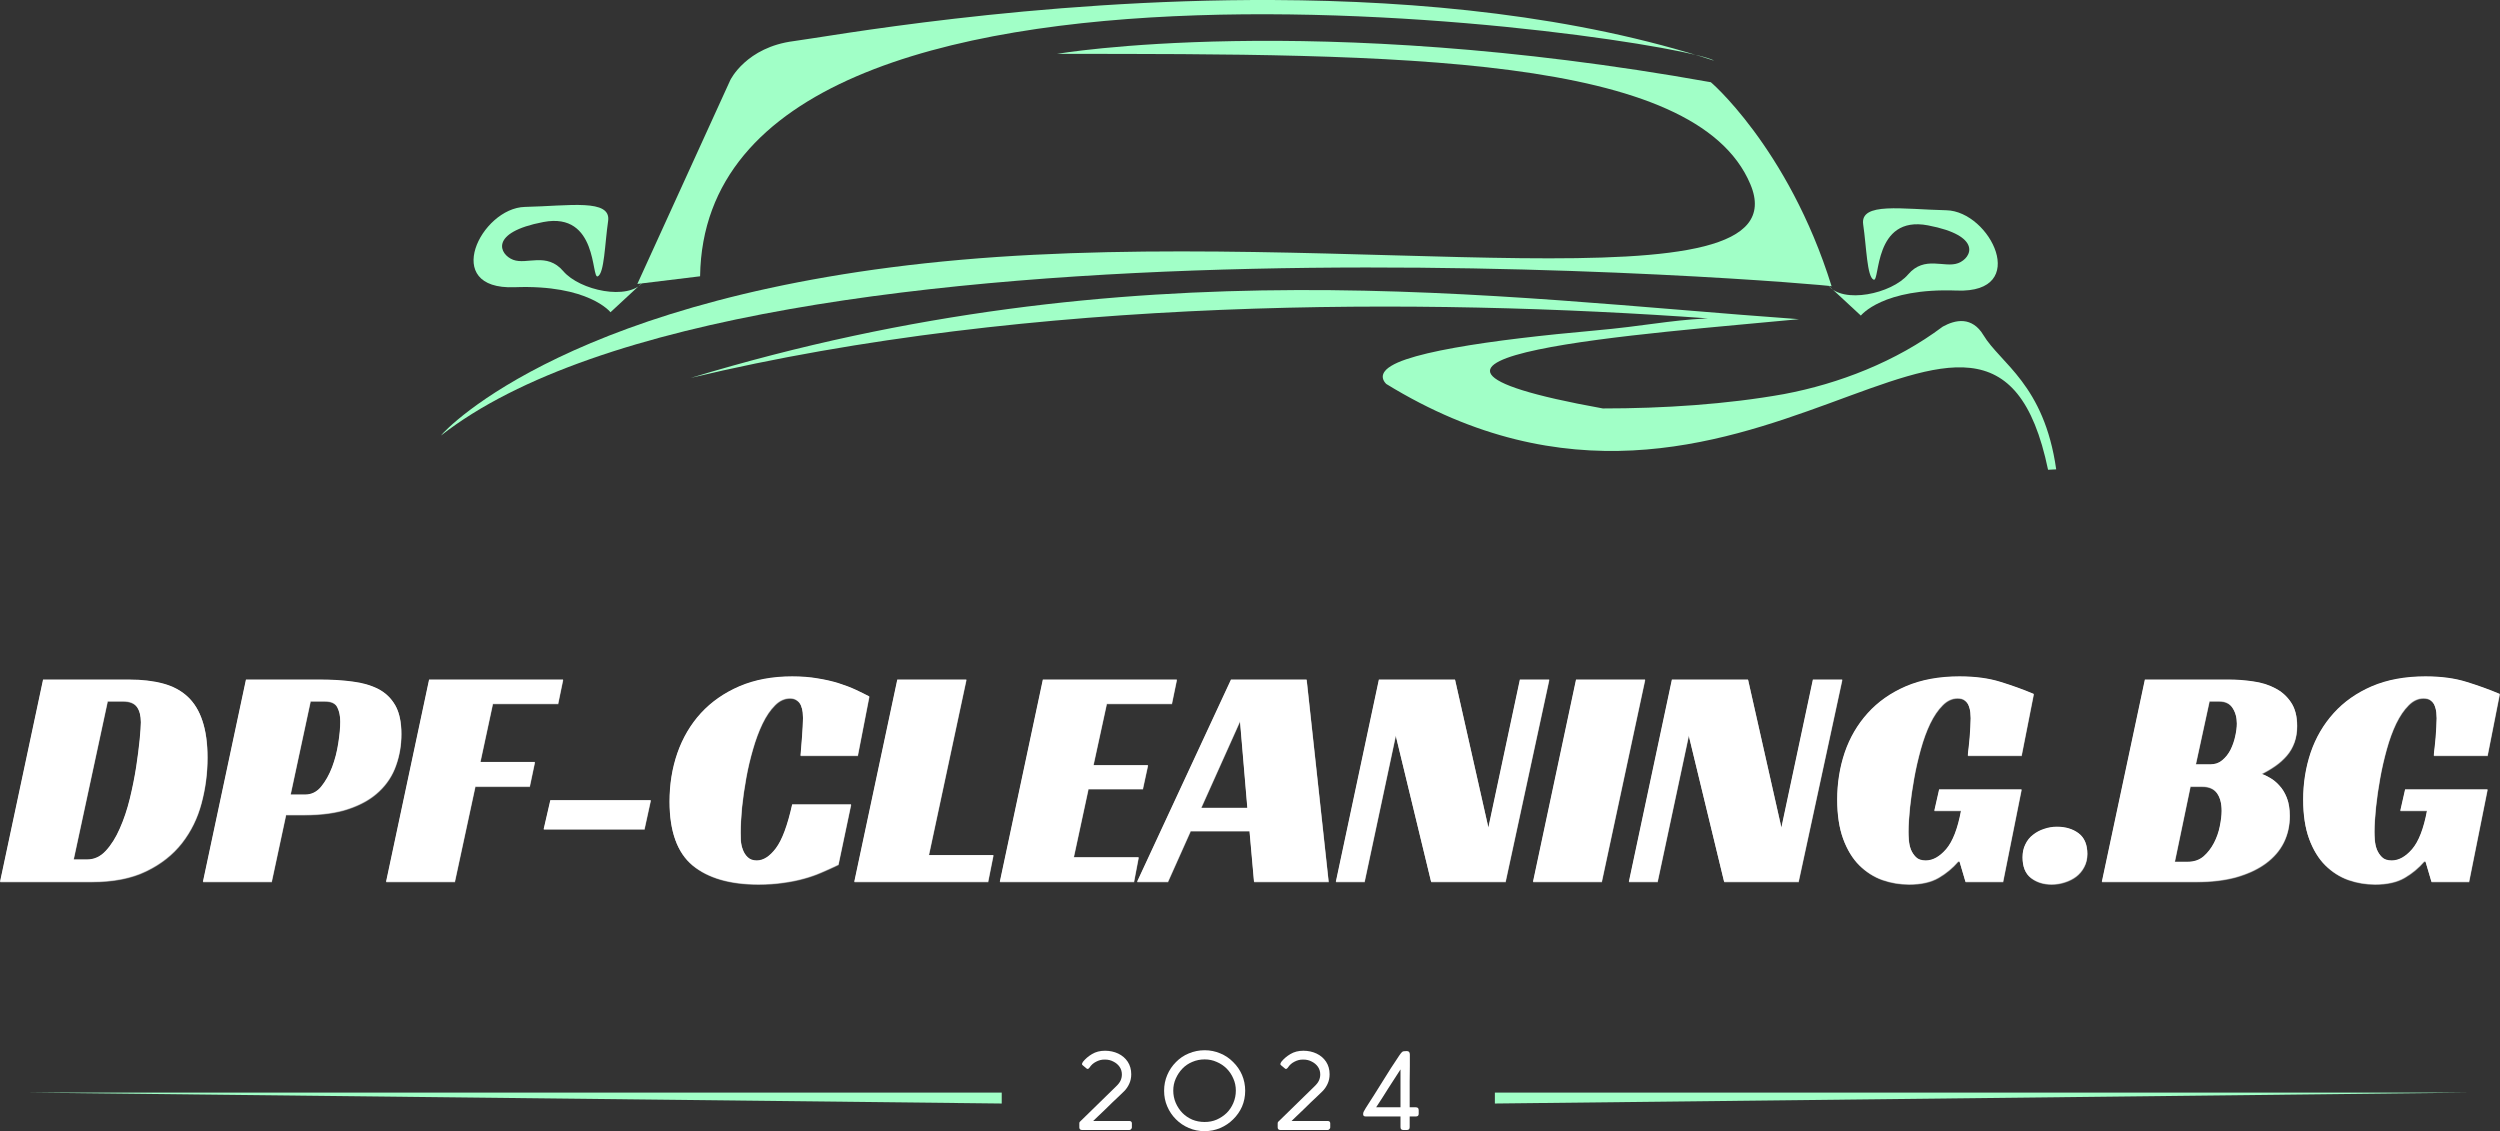 <?xml version="1.0" encoding="UTF-8" standalone="no"?>
<svg
   width="312.141"
   zoomAndPan="magnify"
   viewBox="0 0 234.105 105.924"
   height="141.232"
   preserveAspectRatio="xMidYMid"
   version="1.0"
   id="svg161"
   xmlns="http://www.w3.org/2000/svg"
   xmlns:svg="http://www.w3.org/2000/svg">
  <rect x="0" y="0" width="234.105" height="105.924" fill="#333333" stroke="none"/>
  <defs
     id="defs6">
    <clipPath
       id="5b9dc98534">
      <path
         d="m 55,112 h 91.301 v 3 H 55 Z m 0,0"
         clip-rule="nonzero"
         id="path1" />
    </clipPath>
    <clipPath
       id="c80b85814b">
      <path
         d="M 192.48,112 H 284 v 3 h -91.52 z m 0,0"
         clip-rule="nonzero"
         id="path3" />
    </clipPath>
    <clipPath
       id="d255a44231">
      <path
         d="M 93.738,14 H 225 V 52 H 93.738 Z m 0,0"
         clip-rule="nonzero"
         id="path5" />
    </clipPath>
    <clipPath
       id="3547ba7e0e">
      <path
         d="M 117,37 H 245.102 V 55 H 117 Z m 0,0"
         clip-rule="nonzero"
         id="path6" />
    </clipPath>
  </defs>
  <g
     clip-path="url(#5b9dc98534)"
     id="g7"
     transform="translate(-52.497,-10.353)">
    <path
       fill="#a1ffc7"
       d="M 55.18,112.668 H 257.898 v 2.273 z m 0,0"
       fill-opacity="1"
       fill-rule="nonzero"
       id="path7" />
  </g>
  <g
     clip-path="url(#c80b85814b)"
     id="g9"
     transform="translate(-52.497,-10.353)">
    <path
       fill="#a1ffc7"
       d="M 283.613,112.668 H 80.895 v 2.273 z m 0,0"
       fill-opacity="1"
       fill-rule="nonzero"
       id="path9" />
  </g>
  <g
     fill="#ffffff"
     fill-opacity="1"
     id="g13"
     transform="translate(-52.497,-10.353)">
    <g
       transform="translate(152.958,116.168)"
       id="g12">
      <g
         id="g11">
        <path
           d="m 5.297,0 h -4.438 C 0.785,0 0.723,-0.02 0.672,-0.062 0.629,-0.113 0.609,-0.172 0.609,-0.234 V -0.625 c 0,-0.039 0.008,-0.082 0.031,-0.125 L 4.031,-4.062 C 4.25,-4.27 4.395,-4.457 4.469,-4.625 c 0.082,-0.176 0.125,-0.367 0.125,-0.578 0,-0.27 -0.074,-0.508 -0.219,-0.719 -0.148,-0.207 -0.34,-0.367 -0.578,-0.484 -0.23,-0.125 -0.492,-0.188 -0.781,-0.188 h -0.062 c -0.273,0 -0.531,0.07 -0.781,0.203 -0.25,0.125 -0.453,0.309 -0.609,0.547 -0.055,0.086 -0.117,0.125 -0.188,0.125 -0.031,0 -0.059,-0.008 -0.078,-0.031 l -0.375,-0.312 c -0.043,-0.039 -0.062,-0.07 -0.062,-0.094 0,-0.039 0.008,-0.082 0.031,-0.125 0.031,-0.039 0.051,-0.078 0.062,-0.109 0.227,-0.281 0.508,-0.52 0.844,-0.719 0.344,-0.207 0.75,-0.312 1.219,-0.312 0.445,0 0.859,0.09 1.234,0.266 0.375,0.18 0.672,0.434 0.891,0.766 0.219,0.336 0.328,0.727 0.328,1.172 0,0.324 -0.062,0.621 -0.188,0.891 -0.125,0.273 -0.281,0.5 -0.469,0.688 -0.105,0.105 -0.258,0.25 -0.453,0.438 C 4.172,-3.023 3.957,-2.82 3.719,-2.594 3.477,-2.363 3.238,-2.129 3,-1.891 c -0.242,0.23 -0.461,0.438 -0.656,0.625 -0.188,0.18 -0.336,0.32 -0.438,0.422 h 3.391 c 0.062,0 0.113,0.016 0.156,0.047 0.051,0.031 0.078,0.09 0.078,0.172 v 0.391 c 0,0.055 -0.027,0.105 -0.078,0.156 C 5.41,-0.023 5.359,0 5.297,0 Z m 0,0"
           id="path11" />
      </g>
    </g>
  </g>
  <g
     fill="#ffffff"
     fill-opacity="1"
     id="g16"
     transform="translate(-52.497,-10.353)">
    <g
       transform="translate(161.068,116.168)"
       id="g15">
      <g
         id="g14">
        <path
           d="m 4.234,-7.469 c 0.52,0 1.008,0.102 1.469,0.297 0.457,0.188 0.859,0.461 1.203,0.812 0.352,0.344 0.629,0.746 0.828,1.203 0.195,0.461 0.297,0.953 0.297,1.484 0,0.531 -0.102,1.027 -0.297,1.484 C 7.535,-1.738 7.258,-1.344 6.906,-1 6.562,-0.656 6.16,-0.383 5.703,-0.188 5.242,0.008 4.75,0.109 4.219,0.109 3.695,0.109 3.207,0.008 2.75,-0.188 2.289,-0.383 1.891,-0.656 1.547,-1 1.203,-1.344 0.93,-1.742 0.734,-2.203 0.535,-2.66 0.438,-3.148 0.438,-3.672 c 0,-0.531 0.098,-1.023 0.297,-1.484 0.195,-0.457 0.469,-0.859 0.812,-1.203 0.344,-0.352 0.742,-0.625 1.203,-0.812 0.469,-0.195 0.961,-0.297 1.484,-0.297 z m -2.938,3.781 c 0,0.406 0.078,0.793 0.234,1.156 0.156,0.355 0.363,0.668 0.625,0.938 0.258,0.262 0.566,0.469 0.922,0.625 0.363,0.148 0.75,0.219 1.156,0.219 0.406,0 0.781,-0.07 1.125,-0.219 0.352,-0.156 0.664,-0.363 0.938,-0.625 0.27,-0.27 0.477,-0.582 0.625,-0.938 0.156,-0.363 0.234,-0.75 0.234,-1.156 0,-0.406 -0.078,-0.781 -0.234,-1.125 -0.148,-0.352 -0.355,-0.664 -0.625,-0.938 -0.273,-0.27 -0.586,-0.477 -0.938,-0.625 -0.344,-0.156 -0.719,-0.234 -1.125,-0.234 -0.406,0 -0.793,0.078 -1.156,0.234 -0.355,0.148 -0.664,0.355 -0.922,0.625 -0.262,0.273 -0.469,0.586 -0.625,0.938 -0.156,0.344 -0.234,0.719 -0.234,1.125 z m 0,0"
           id="path13" />
      </g>
    </g>
  </g>
  <g
     fill="#ffffff"
     fill-opacity="1"
     id="g19"
     transform="translate(-52.497,-10.353)">
    <g
       transform="translate(171.533,116.168)"
       id="g18">
      <g
         id="g17">
        <path
           d="m 5.297,0 h -4.438 C 0.785,0 0.723,-0.02 0.672,-0.062 0.629,-0.113 0.609,-0.172 0.609,-0.234 V -0.625 c 0,-0.039 0.008,-0.082 0.031,-0.125 L 4.031,-4.062 C 4.25,-4.27 4.395,-4.457 4.469,-4.625 c 0.082,-0.176 0.125,-0.367 0.125,-0.578 0,-0.27 -0.074,-0.508 -0.219,-0.719 -0.148,-0.207 -0.34,-0.367 -0.578,-0.484 -0.23,-0.125 -0.492,-0.188 -0.781,-0.188 h -0.062 c -0.273,0 -0.531,0.07 -0.781,0.203 -0.25,0.125 -0.453,0.309 -0.609,0.547 -0.055,0.086 -0.117,0.125 -0.188,0.125 -0.031,0 -0.059,-0.008 -0.078,-0.031 l -0.375,-0.312 c -0.043,-0.039 -0.062,-0.07 -0.062,-0.094 0,-0.039 0.008,-0.082 0.031,-0.125 0.031,-0.039 0.051,-0.078 0.062,-0.109 0.227,-0.281 0.508,-0.52 0.844,-0.719 0.344,-0.207 0.75,-0.312 1.219,-0.312 0.445,0 0.859,0.09 1.234,0.266 0.375,0.18 0.672,0.434 0.891,0.766 0.219,0.336 0.328,0.727 0.328,1.172 0,0.324 -0.062,0.621 -0.188,0.891 -0.125,0.273 -0.281,0.5 -0.469,0.688 -0.105,0.105 -0.258,0.25 -0.453,0.438 C 4.172,-3.023 3.957,-2.82 3.719,-2.594 3.477,-2.363 3.238,-2.129 3,-1.891 c -0.242,0.23 -0.461,0.438 -0.656,0.625 -0.188,0.18 -0.336,0.32 -0.438,0.422 h 3.391 c 0.062,0 0.113,0.016 0.156,0.047 0.051,0.031 0.078,0.09 0.078,0.172 v 0.391 c 0,0.055 -0.027,0.105 -0.078,0.156 C 5.41,-0.023 5.359,0 5.297,0 Z m 0,0"
           id="path16" />
      </g>
    </g>
  </g>
  <g
     fill="#ffffff"
     fill-opacity="1"
     id="g22"
     transform="translate(-52.497,-10.353)">
    <g
       transform="translate(179.643,116.168)"
       id="g21">
      <g
         id="g20">
        <path
           d="M 4,-1.266 H 0.75 c -0.094,0 -0.164,-0.02 -0.203,-0.062 C 0.516,-1.379 0.5,-1.43 0.5,-1.484 c 0,-0.094 0.02,-0.176 0.062,-0.25 0.039,-0.082 0.102,-0.191 0.188,-0.328 0.531,-0.82 1.051,-1.645 1.562,-2.469 0.508,-0.832 1.035,-1.648 1.578,-2.453 0.094,-0.133 0.164,-0.227 0.219,-0.281 0.051,-0.062 0.113,-0.098 0.188,-0.109 0.07,-0.008 0.172,-0.016 0.297,-0.016 0.188,0 0.281,0.109 0.281,0.328 0,0 0,0.016 0,0.047 0,0.031 0,0.125 0,0.281 0,0.148 0,0.398 0,0.75 0,0.344 -0.008,0.828 -0.016,1.453 0,0.617 0,1.418 0,2.406 H 5.438 c 0.176,0 0.266,0.09 0.266,0.266 v 0.344 c 0,0.168 -0.09,0.25 -0.266,0.25 H 4.859 v 1 C 4.859,-0.086 4.77,0 4.594,0 H 4.266 C 4.086,0 4,-0.086 4,-0.266 Z M 1.719,-2.125 H 4 V -5.672 C 3.613,-5.086 3.234,-4.5 2.859,-3.906 2.492,-3.312 2.113,-2.719 1.719,-2.125 Z m 0,0"
           id="path19" />
      </g>
    </g>
  </g>
  <path
     fill="#a1ffc7"
     d="M 119.269,0.002 C 96.632,-0.103 77.163,3.491 74.355,3.846 c -4.492,0.566 -5.969,3.656 -5.969,3.656 l -8.703,19.086 c 1.539,-0.188 3.52,-0.43 5.875,-0.715 0.527,-36.215 91.898,-22.227 94.961,-20.187 -12.945,-4.227 -27.668,-5.621 -41.25,-5.684 z m 0,0"
     fill-opacity="1"
     fill-rule="nonzero"
     id="path22" />
  <g
     clip-path="url(#d255a44231)"
     id="g23"
     transform="translate(-52.497,-10.353)">
    <path
       fill="#a1ffc7"
       d="m 151.469,15.398 c 0,0 23.707,-4.07 61.219,2.652 -0.352,-0.352 7.258,6.02 11.324,19.109 C 223.836,36.984 122.98,28.316 93.785,51.141 94.312,50.434 106.348,37.871 142.441,34.684 178.539,31.5 221.535,39.816 216.406,27.609 211.273,15.398 183.316,15.398 151.469,15.398 Z m 0,0"
       fill-opacity="1"
       fill-rule="nonzero"
       id="path23" />
  </g>
  <path
     fill="#a1ffc7"
     d="m 60.218,26.412 -3.051,2.828 c 0,0 -2.035,-2.609 -8.98,-2.344 -6.945,0.266 -3.141,-7.43 0.973,-7.52 4.113,-0.09 8.098,-0.797 7.785,1.328 -0.309,2.121 -0.352,4.91 -0.973,5.176 -0.617,0.266 0.043,-6.062 -5.086,-5.09 -5.133,0.977 -4.113,3.055 -2.832,3.539 1.285,0.488 3.141,-0.75 4.691,1.062 1.547,1.812 6.102,2.789 7.473,1.02 z m 0,0"
     fill-opacity="1"
     fill-rule="nonzero"
     id="path24" />
  <path
     fill="#a1ffc7"
     d="m 171.199,26.721 3.055,2.832 c 0,0 2.035,-2.609 8.98,-2.344 6.945,0.266 3.141,-7.434 -0.977,-7.52 -4.113,-0.09 -8.094,-0.797 -7.785,1.328 0.312,2.121 0.355,4.91 0.977,5.172 0.617,0.266 -0.047,-6.059 5.086,-5.086 5.133,0.973 4.113,3.055 2.832,3.539 -1.285,0.488 -3.145,-0.75 -4.691,1.062 -1.547,1.812 -6.105,2.785 -7.477,1.016 z m 0,0"
     fill-opacity="1"
     fill-rule="nonzero"
     id="path25" />
  <g
     clip-path="url(#3547ba7e0e)"
     id="g26"
     transform="translate(-52.497,-10.353)">
    <path
       fill="#a1ffc7"
       d="m 173.898,37.516 c -17.188,0.059 -35.988,1.941 -56.734,8.23 l 0.031,-0.008 c 31.906,-7.641 68.781,-7.484 95.254,-5.57 -0.086,0.008 -0.125,0.004 -0.215,0.008 -3.551,0.184 -5.699,0.707 -10.422,1.129 -4.719,0.422 -9.465,0.957 -13.117,1.617 -1.828,0.328 -3.379,0.688 -4.527,1.078 -0.574,0.195 -1.047,0.402 -1.41,0.625 -0.363,0.223 -0.629,0.461 -0.738,0.773 -0.113,0.32 0.031,0.664 0.297,0.914 33.559,20.605 56.445,-18.473 61.965,8.031 0.258,-0.016 0.516,-0.035 0.762,-0.039 -1.125,-7.953 -5.223,-9.914 -6.828,-12.59 -0.5,-0.836 -1.164,-1.227 -1.848,-1.289 -0.676,-0.059 -1.352,0.188 -1.945,0.512 -4.391,3.293 -9.738,5.352 -14.855,6.316 -5.324,0.961 -11.348,1.352 -16.977,1.348 -27.062,-4.875 4.793,-7.043 18.371,-8.359 -14.297,-1.016 -29.875,-2.785 -47.062,-2.727 z m 0,0"
       fill-opacity="1"
       fill-rule="nonzero"
       id="path26" />
  </g>
  <g
     fill="#ffffff"
     fill-opacity="0.302"
     id="g29"
     transform="translate(-52.497,-10.353)">
    <g
       transform="translate(52.525,92.991)"
       id="g28">
      <g
         id="g27">
        <path
           d="m 0,0 4.031,-18.938 h 8.016 c 1.238,0 2.316,0.125 3.234,0.375 0.926,0.25 1.691,0.664 2.297,1.234 0.613,0.574 1.07,1.328 1.375,2.266 0.312,0.938 0.469,2.078 0.469,3.422 0,1.461 -0.188,2.887 -0.562,4.281 -0.367,1.387 -0.977,2.625 -1.828,3.719 C 16.176,-2.547 15.055,-1.664 13.672,-1 12.297,-0.332 10.594,0 8.562,0 Z m 8.172,-2.094 c 0.656,0 1.234,-0.27 1.734,-0.812 0.508,-0.551 0.945,-1.25 1.312,-2.094 0.375,-0.844 0.688,-1.773 0.938,-2.797 0.25,-1.031 0.445,-2.02 0.594,-2.969 0.145,-0.957 0.254,-1.812 0.328,-2.562 0.07,-0.758 0.109,-1.297 0.109,-1.609 0,-0.625 -0.125,-1.109 -0.375,-1.453 -0.25,-0.344 -0.684,-0.516 -1.297,-0.516 h -1.438 l -3.188,14.812 z m 0,0"
           id="path27" />
      </g>
    </g>
  </g>
  <g
     fill="#ffffff"
     fill-opacity="0.302"
     id="g32"
     transform="translate(-52.497,-10.353)">
    <g
       transform="translate(71.524,92.991)"
       id="g31">
      <g
         id="g30">
        <path
           d="m 9.578,-8.172 c 0.594,0 1.094,-0.25 1.5,-0.75 0.406,-0.5 0.742,-1.102 1.016,-1.812 0.27,-0.719 0.461,-1.461 0.578,-2.234 0.125,-0.781 0.188,-1.457 0.188,-2.031 0,-0.539 -0.094,-0.992 -0.281,-1.359 -0.18,-0.363 -0.562,-0.547 -1.156,-0.547 h -1.344 l -1.875,8.734 z M 7.781,-6.266 6.438,0 H 0 l 4.031,-18.938 h 6.891 c 1.133,0 2.164,0.062 3.094,0.188 0.938,0.117 1.742,0.352 2.422,0.703 0.676,0.355 1.203,0.867 1.578,1.531 0.375,0.668 0.562,1.559 0.562,2.672 0,1.031 -0.168,2.012 -0.5,2.938 -0.324,0.93 -0.852,1.734 -1.578,2.422 -0.719,0.688 -1.656,1.23 -2.812,1.625 -1.148,0.398 -2.547,0.594 -4.203,0.594 z m 0,0"
           id="path29" />
      </g>
    </g>
  </g>
  <g
     fill="#ffffff"
     fill-opacity="0.302"
     id="g35"
     transform="translate(-52.497,-10.353)">
    <g
       transform="translate(88.673,92.991)"
       id="g34">
      <g
         id="g33">
        <path
           d="m 4.031,-18.938 h 12.547 l -0.469,2.266 H 10 L 8.828,-11.219 H 13.938 l -0.484,2.297 H 8.359 L 6.438,0 H 0 Z m 0,0"
           id="path32" />
      </g>
    </g>
  </g>
  <g
     fill="#ffffff"
     fill-opacity="0.302"
     id="g38"
     transform="translate(-52.497,-10.353)">
    <g
       transform="translate(102.572,92.991)"
       id="g37">
      <g
         id="g36">
        <path
           d="m 1.484,-7.641 h 9.406 l -0.594,2.719 h -9.438 z m 0,0"
           id="path35" />
      </g>
    </g>
  </g>
  <g
     fill="#ffffff"
     fill-opacity="0.302"
     id="g41"
     transform="translate(-52.497,-10.353)">
    <g
       transform="translate(114.204,92.991)"
       id="g40">
      <g
         id="g39">
        <path
           d="m 16.828,-1.609 c -0.5,0.242 -1.016,0.477 -1.547,0.703 -0.523,0.23 -1.086,0.43 -1.688,0.594 -0.594,0.168 -1.246,0.297 -1.953,0.391 -0.699,0.102 -1.465,0.156 -2.297,0.156 -2.668,0 -4.727,-0.594 -6.172,-1.781 -1.438,-1.195 -2.156,-3.188 -2.156,-5.969 0,-1.613 0.242,-3.129 0.734,-4.547 0.5,-1.426 1.234,-2.672 2.203,-3.734 0.977,-1.062 2.18,-1.898 3.609,-2.516 1.438,-0.613 3.082,-0.922 4.938,-0.922 0.875,0 1.672,0.062 2.391,0.188 0.727,0.117 1.383,0.266 1.969,0.453 0.594,0.188 1.125,0.391 1.594,0.609 0.469,0.219 0.891,0.43 1.266,0.625 L 18.641,-11.812 H 13.281 c 0.008,-0.195 0.031,-0.453 0.062,-0.766 0.031,-0.32 0.055,-0.645 0.078,-0.969 0.02,-0.332 0.039,-0.656 0.062,-0.969 0.02,-0.32 0.031,-0.594 0.031,-0.812 0,-0.156 -0.012,-0.336 -0.031,-0.547 -0.023,-0.219 -0.074,-0.426 -0.156,-0.625 -0.074,-0.195 -0.199,-0.359 -0.375,-0.484 -0.168,-0.133 -0.387,-0.203 -0.656,-0.203 -0.523,0 -0.996,0.219 -1.422,0.656 -0.43,0.43 -0.812,0.996 -1.156,1.703 -0.336,0.699 -0.633,1.496 -0.891,2.391 -0.262,0.898 -0.477,1.809 -0.641,2.734 -0.168,0.918 -0.297,1.824 -0.391,2.719 -0.086,0.898 -0.125,1.684 -0.125,2.359 0,0.199 0.004,0.449 0.016,0.75 0.02,0.293 0.082,0.578 0.188,0.859 0.102,0.281 0.258,0.523 0.469,0.719 C 8.551,-2.098 8.832,-2 9.188,-2 9.801,-2 10.395,-2.379 10.969,-3.141 11.551,-3.91 12.062,-5.281 12.5,-7.25 h 5.516 z m 0,0"
           id="path38" />
      </g>
    </g>
  </g>
  <g
     fill="#ffffff"
     fill-opacity="0.302"
     id="g44"
     transform="translate(-52.497,-10.353)">
    <g
       transform="translate(132.517,92.991)"
       id="g43">
      <g
         id="g42">
        <path
           d="M 4.031,-18.938 H 10.5 L 6.984,-2.5 h 6.047 l -0.5,2.5 H 0 Z m 0,0"
           id="path41" />
      </g>
    </g>
  </g>
  <g
     fill="#ffffff"
     fill-opacity="0.302"
     id="g47"
     transform="translate(-52.497,-10.353)">
    <g
       transform="translate(146.147,92.991)"
       id="g46">
      <g
         id="g45">
        <path
           d="m 4.031,-18.938 h 12.547 l -0.469,2.266 h -6.094 l -1.25,5.75 H 13.875 L 13.391,-8.688 h -5.094 l -1.375,6.391 H 13 L 12.562,0 H 0 Z m 0,0"
           id="path44" />
      </g>
    </g>
  </g>
  <g
     fill="#ffffff"
     fill-opacity="0.302"
     id="g50"
     transform="translate(-52.497,-10.353)">
    <g
       transform="translate(160.404,92.991)"
       id="g49">
      <g
         id="g48">
        <path
           d="M 16.531,0 H 9.547 L 9.125,-4.75 H 3.609 L 1.484,0 H -1.406 L 7.391,-18.938 H 14.469 Z M 4.594,-6.922 h 4.328 l -0.688,-8.109 z m 0,0"
           id="path47" />
      </g>
    </g>
  </g>
  <g
     fill="#ffffff"
     fill-opacity="0.302"
     id="g53"
     transform="translate(-52.497,-10.353)">
    <g
       transform="translate(177.613,92.991)"
       id="g52">
      <g
         id="g51">
        <path
           d="M 15.891,0 H 8.922 L 5.609,-13.688 2.688,0 H 0 l 4.031,-18.938 h 7.125 l 3.125,13.859 2.953,-13.859 h 2.75 z m 0,0"
           id="path50" />
      </g>
    </g>
  </g>
  <g
     fill="#ffffff"
     fill-opacity="0.302"
     id="g56"
     transform="translate(-52.497,-10.353)">
    <g
       transform="translate(196.075,92.991)"
       id="g55">
      <g
         id="g54">
        <path
           d="M 6.438,0 H 0 L 4.031,-18.938 H 10.5 Z m 0,0"
           id="path53" />
      </g>
    </g>
  </g>
  <g
     fill="#ffffff"
     fill-opacity="0.302"
     id="g59"
     transform="translate(-52.497,-10.353)">
    <g
       transform="translate(205.052,92.991)"
       id="g58">
      <g
         id="g57">
        <path
           d="M 15.891,0 H 8.922 L 5.609,-13.688 2.688,0 H 0 l 4.031,-18.938 h 7.125 l 3.125,13.859 2.953,-13.859 h 2.75 z m 0,0"
           id="path56" />
      </g>
    </g>
  </g>
  <g
     fill="#ffffff"
     fill-opacity="0.302"
     id="g62"
     transform="translate(-52.497,-10.353)">
    <g
       transform="translate(223.514,92.991)"
       id="g61">
      <g
         id="g60">
        <path
           d="M 10.594,-8.656 H 18.312 L 16.578,0 H 13.062 L 12.5,-1.906 h -0.125 c -0.512,0.594 -1.121,1.102 -1.828,1.516 -0.711,0.414 -1.633,0.625 -2.766,0.625 -0.875,0 -1.715,-0.141 -2.516,-0.422 -0.805,-0.289 -1.523,-0.75 -2.156,-1.375 -0.625,-0.625 -1.125,-1.441 -1.5,-2.453 -0.375,-1.02 -0.562,-2.25 -0.562,-3.688 0,-1.539 0.234,-3.008 0.703,-4.406 0.477,-1.395 1.195,-2.625 2.156,-3.688 0.957,-1.062 2.148,-1.898 3.578,-2.516 1.438,-0.613 3.109,-0.922 5.016,-0.922 1.469,0 2.75,0.172 3.844,0.516 1.094,0.336 2.129,0.711 3.109,1.125 L 18.312,-11.812 h -5.031 c 0.008,-0.219 0.035,-0.473 0.078,-0.766 0.039,-0.301 0.07,-0.613 0.094,-0.938 0.02,-0.332 0.039,-0.656 0.062,-0.969 0.02,-0.32 0.031,-0.602 0.031,-0.844 0,-0.156 -0.012,-0.336 -0.031,-0.547 -0.023,-0.219 -0.074,-0.426 -0.156,-0.625 -0.074,-0.195 -0.195,-0.359 -0.359,-0.484 -0.156,-0.133 -0.387,-0.203 -0.688,-0.203 -0.512,0 -0.98,0.219 -1.406,0.656 -0.43,0.43 -0.812,0.996 -1.156,1.703 -0.336,0.699 -0.625,1.496 -0.875,2.391 -0.25,0.898 -0.461,1.809 -0.625,2.734 C 8.082,-8.785 7.953,-7.883 7.859,-7 7.766,-6.113 7.719,-5.344 7.719,-4.688 c 0,0.199 0.008,0.449 0.031,0.75 0.02,0.305 0.082,0.602 0.188,0.891 0.113,0.281 0.273,0.527 0.484,0.734 C 8.629,-2.102 8.938,-2 9.344,-2 10,-2 10.633,-2.352 11.25,-3.062 c 0.613,-0.719 1.078,-1.914 1.391,-3.594 h -2.5 z m 0,0"
           id="path59" />
      </g>
    </g>
  </g>
  <g
     fill="#ffffff"
     fill-opacity="0.302"
     id="g65"
     transform="translate(-52.497,-10.353)">
    <g
       transform="translate(241.917,92.991)"
       id="g64">
      <g
         id="g63">
        <path
           d="m 6.062,-2.625 c 0,0.461 -0.102,0.871 -0.297,1.234 -0.188,0.355 -0.438,0.652 -0.75,0.891 C 4.711,-0.27 4.363,-0.094 3.969,0.031 3.57,0.164 3.156,0.234 2.719,0.234 1.957,0.234 1.312,0.031 0.781,-0.375 0.258,-0.781 0,-1.422 0,-2.297 0,-2.754 0.086,-3.16 0.266,-3.516 0.441,-3.879 0.68,-4.176 0.984,-4.406 1.285,-4.645 1.629,-4.828 2.016,-4.953 2.398,-5.086 2.801,-5.156 3.219,-5.156 c 0.812,0 1.488,0.203 2.031,0.609 C 5.789,-4.141 6.062,-3.5 6.062,-2.625 Z m 0,0"
           id="path62" />
      </g>
    </g>
  </g>
  <g
     fill="#ffffff"
     fill-opacity="0.302"
     id="g68"
     transform="translate(-52.497,-10.353)">
    <g
       transform="translate(249.343,92.991)"
       id="g67">
      <g
         id="g66">
        <path
           d="m 18.281,-14.609 c 0,0.574 -0.086,1.09 -0.25,1.547 -0.168,0.461 -0.402,0.867 -0.703,1.219 -0.305,0.355 -0.652,0.672 -1.047,0.953 -0.398,0.281 -0.836,0.543 -1.312,0.781 0.219,0.074 0.477,0.199 0.781,0.375 0.301,0.168 0.586,0.402 0.859,0.703 0.281,0.293 0.516,0.672 0.703,1.141 0.188,0.469 0.281,1.043 0.281,1.719 0,0.898 -0.188,1.727 -0.562,2.484 -0.375,0.75 -0.938,1.402 -1.688,1.953 -0.742,0.543 -1.652,0.969 -2.734,1.281 C 11.523,-0.148 10.273,0 8.859,0 H 0 L 4.031,-18.938 H 11.875 c 0.77,0 1.535,0.059 2.297,0.172 0.77,0.105 1.457,0.32 2.062,0.641 0.613,0.312 1.109,0.758 1.484,1.328 0.375,0.562 0.562,1.293 0.562,2.188 z M 10.172,-11 c 0.438,0 0.805,-0.129 1.109,-0.391 0.312,-0.258 0.566,-0.582 0.766,-0.969 0.195,-0.395 0.344,-0.812 0.438,-1.25 0.102,-0.445 0.156,-0.852 0.156,-1.219 0,-0.57 -0.137,-1.062 -0.406,-1.469 -0.262,-0.406 -0.68,-0.609 -1.25,-0.609 h -0.906 L 8.797,-11 Z M 8.031,-1.875 c 0.594,0 1.086,-0.164 1.484,-0.5 0.395,-0.344 0.723,-0.766 0.984,-1.266 0.258,-0.5 0.441,-1.02 0.547,-1.562 0.113,-0.551 0.172,-1.035 0.172,-1.453 0,-0.695 -0.148,-1.25 -0.438,-1.656 -0.293,-0.406 -0.758,-0.609 -1.391,-0.609 H 8.297 L 6.828,-1.875 Z m 0,0"
           id="path65" />
      </g>
    </g>
  </g>
  <g
     fill="#ffffff"
     fill-opacity="0.302"
     id="g71"
     transform="translate(-52.497,-10.353)">
    <g
       transform="translate(267.149,92.991)"
       id="g70">
      <g
         id="g69">
        <path
           d="M 10.594,-8.656 H 18.312 L 16.578,0 H 13.062 L 12.5,-1.906 h -0.125 c -0.512,0.594 -1.121,1.102 -1.828,1.516 -0.711,0.414 -1.633,0.625 -2.766,0.625 -0.875,0 -1.715,-0.141 -2.516,-0.422 -0.805,-0.289 -1.523,-0.75 -2.156,-1.375 -0.625,-0.625 -1.125,-1.441 -1.5,-2.453 -0.375,-1.02 -0.562,-2.25 -0.562,-3.688 0,-1.539 0.234,-3.008 0.703,-4.406 0.477,-1.395 1.195,-2.625 2.156,-3.688 0.957,-1.062 2.148,-1.898 3.578,-2.516 1.438,-0.613 3.109,-0.922 5.016,-0.922 1.469,0 2.75,0.172 3.844,0.516 1.094,0.336 2.129,0.711 3.109,1.125 L 18.312,-11.812 h -5.031 c 0.008,-0.219 0.035,-0.473 0.078,-0.766 0.039,-0.301 0.07,-0.613 0.094,-0.938 0.02,-0.332 0.039,-0.656 0.062,-0.969 0.02,-0.32 0.031,-0.602 0.031,-0.844 0,-0.156 -0.012,-0.336 -0.031,-0.547 -0.023,-0.219 -0.074,-0.426 -0.156,-0.625 -0.074,-0.195 -0.195,-0.359 -0.359,-0.484 -0.156,-0.133 -0.387,-0.203 -0.688,-0.203 -0.512,0 -0.98,0.219 -1.406,0.656 -0.43,0.43 -0.812,0.996 -1.156,1.703 -0.336,0.699 -0.625,1.496 -0.875,2.391 -0.25,0.898 -0.461,1.809 -0.625,2.734 C 8.082,-8.785 7.953,-7.883 7.859,-7 7.766,-6.113 7.719,-5.344 7.719,-4.688 c 0,0.199 0.008,0.449 0.031,0.75 0.02,0.305 0.082,0.602 0.188,0.891 0.113,0.281 0.273,0.527 0.484,0.734 C 8.629,-2.102 8.938,-2 9.344,-2 10,-2 10.633,-2.352 11.25,-3.062 c 0.613,-0.719 1.078,-1.914 1.391,-3.594 h -2.5 z m 0,0"
           id="path68" />
      </g>
    </g>
  </g>
  <g
     fill="#ffffff"
     fill-opacity="0.502"
     id="g74"
     transform="translate(-52.497,-10.353)">
    <g
       transform="translate(52.511,92.956)"
       id="g73">
      <g
         id="g72">
        <path
           d="m 0,0 4.031,-18.938 h 8.016 c 1.238,0 2.316,0.125 3.234,0.375 0.926,0.25 1.691,0.664 2.297,1.234 0.613,0.574 1.07,1.328 1.375,2.266 0.312,0.938 0.469,2.078 0.469,3.422 0,1.461 -0.188,2.887 -0.562,4.281 -0.367,1.387 -0.977,2.625 -1.828,3.719 C 16.176,-2.547 15.055,-1.664 13.672,-1 12.297,-0.332 10.594,0 8.562,0 Z m 8.172,-2.094 c 0.656,0 1.234,-0.27 1.734,-0.812 0.508,-0.551 0.945,-1.25 1.312,-2.094 0.375,-0.844 0.688,-1.773 0.938,-2.797 0.25,-1.031 0.445,-2.02 0.594,-2.969 0.145,-0.957 0.254,-1.812 0.328,-2.562 0.07,-0.758 0.109,-1.297 0.109,-1.609 0,-0.625 -0.125,-1.109 -0.375,-1.453 -0.25,-0.344 -0.684,-0.516 -1.297,-0.516 h -1.438 l -3.188,14.812 z m 0,0"
           id="path71" />
      </g>
    </g>
  </g>
  <g
     fill="#ffffff"
     fill-opacity="0.502"
     id="g77"
     transform="translate(-52.497,-10.353)">
    <g
       transform="translate(71.51,92.956)"
       id="g76">
      <g
         id="g75">
        <path
           d="m 9.578,-8.172 c 0.594,0 1.094,-0.25 1.5,-0.75 0.406,-0.5 0.742,-1.102 1.016,-1.812 0.27,-0.719 0.461,-1.461 0.578,-2.234 0.125,-0.781 0.188,-1.457 0.188,-2.031 0,-0.539 -0.094,-0.992 -0.281,-1.359 -0.18,-0.363 -0.562,-0.547 -1.156,-0.547 h -1.344 l -1.875,8.734 z M 7.781,-6.266 6.438,0 H 0 l 4.031,-18.938 h 6.891 c 1.133,0 2.164,0.062 3.094,0.188 0.938,0.117 1.742,0.352 2.422,0.703 0.676,0.355 1.203,0.867 1.578,1.531 0.375,0.668 0.562,1.559 0.562,2.672 0,1.031 -0.168,2.012 -0.5,2.938 -0.324,0.93 -0.852,1.734 -1.578,2.422 -0.719,0.688 -1.656,1.23 -2.812,1.625 -1.148,0.398 -2.547,0.594 -4.203,0.594 z m 0,0"
           id="path74" />
      </g>
    </g>
  </g>
  <g
     fill="#ffffff"
     fill-opacity="0.502"
     id="g80"
     transform="translate(-52.497,-10.353)">
    <g
       transform="translate(88.659,92.956)"
       id="g79">
      <g
         id="g78">
        <path
           d="m 4.031,-18.938 h 12.547 l -0.469,2.266 H 10 L 8.828,-11.219 H 13.938 l -0.484,2.297 H 8.359 L 6.438,0 H 0 Z m 0,0"
           id="path77" />
      </g>
    </g>
  </g>
  <g
     fill="#ffffff"
     fill-opacity="0.502"
     id="g83"
     transform="translate(-52.497,-10.353)">
    <g
       transform="translate(102.558,92.956)"
       id="g82">
      <g
         id="g81">
        <path
           d="m 1.484,-7.641 h 9.406 l -0.594,2.719 h -9.438 z m 0,0"
           id="path80" />
      </g>
    </g>
  </g>
  <g
     fill="#ffffff"
     fill-opacity="0.502"
     id="g86"
     transform="translate(-52.497,-10.353)">
    <g
       transform="translate(114.19,92.956)"
       id="g85">
      <g
         id="g84">
        <path
           d="m 16.828,-1.609 c -0.5,0.242 -1.016,0.477 -1.547,0.703 -0.523,0.23 -1.086,0.43 -1.688,0.594 -0.594,0.168 -1.246,0.297 -1.953,0.391 -0.699,0.102 -1.465,0.156 -2.297,0.156 -2.668,0 -4.727,-0.594 -6.172,-1.781 -1.438,-1.195 -2.156,-3.188 -2.156,-5.969 0,-1.613 0.242,-3.129 0.734,-4.547 0.5,-1.426 1.234,-2.672 2.203,-3.734 0.977,-1.062 2.18,-1.898 3.609,-2.516 1.438,-0.613 3.082,-0.922 4.938,-0.922 0.875,0 1.672,0.062 2.391,0.188 0.727,0.117 1.383,0.266 1.969,0.453 0.594,0.188 1.125,0.391 1.594,0.609 0.469,0.219 0.891,0.43 1.266,0.625 L 18.641,-11.812 H 13.281 c 0.008,-0.195 0.031,-0.453 0.062,-0.766 0.031,-0.32 0.055,-0.645 0.078,-0.969 0.02,-0.332 0.039,-0.656 0.062,-0.969 0.02,-0.32 0.031,-0.594 0.031,-0.812 0,-0.156 -0.012,-0.336 -0.031,-0.547 -0.023,-0.219 -0.074,-0.426 -0.156,-0.625 -0.074,-0.195 -0.199,-0.359 -0.375,-0.484 -0.168,-0.133 -0.387,-0.203 -0.656,-0.203 -0.523,0 -0.996,0.219 -1.422,0.656 -0.43,0.43 -0.812,0.996 -1.156,1.703 -0.336,0.699 -0.633,1.496 -0.891,2.391 -0.262,0.898 -0.477,1.809 -0.641,2.734 -0.168,0.918 -0.297,1.824 -0.391,2.719 -0.086,0.898 -0.125,1.684 -0.125,2.359 0,0.199 0.004,0.449 0.016,0.75 0.02,0.293 0.082,0.578 0.188,0.859 0.102,0.281 0.258,0.523 0.469,0.719 C 8.551,-2.098 8.832,-2 9.188,-2 9.801,-2 10.395,-2.379 10.969,-3.141 11.551,-3.91 12.062,-5.281 12.5,-7.25 h 5.516 z m 0,0"
           id="path83" />
      </g>
    </g>
  </g>
  <g
     fill="#ffffff"
     fill-opacity="0.502"
     id="g89"
     transform="translate(-52.497,-10.353)">
    <g
       transform="translate(132.503,92.956)"
       id="g88">
      <g
         id="g87">
        <path
           d="M 4.031,-18.938 H 10.5 L 6.984,-2.5 h 6.047 l -0.5,2.5 H 0 Z m 0,0"
           id="path86" />
      </g>
    </g>
  </g>
  <g
     fill="#ffffff"
     fill-opacity="0.502"
     id="g92"
     transform="translate(-52.497,-10.353)">
    <g
       transform="translate(146.133,92.956)"
       id="g91">
      <g
         id="g90">
        <path
           d="m 4.031,-18.938 h 12.547 l -0.469,2.266 h -6.094 l -1.25,5.75 H 13.875 L 13.391,-8.688 h -5.094 l -1.375,6.391 H 13 L 12.562,0 H 0 Z m 0,0"
           id="path89" />
      </g>
    </g>
  </g>
  <g
     fill="#ffffff"
     fill-opacity="0.502"
     id="g95"
     transform="translate(-52.497,-10.353)">
    <g
       transform="translate(160.39,92.956)"
       id="g94">
      <g
         id="g93">
        <path
           d="M 16.531,0 H 9.547 L 9.125,-4.75 H 3.609 L 1.484,0 H -1.406 L 7.391,-18.938 H 14.469 Z M 4.594,-6.922 h 4.328 l -0.688,-8.109 z m 0,0"
           id="path92" />
      </g>
    </g>
  </g>
  <g
     fill="#ffffff"
     fill-opacity="0.502"
     id="g98"
     transform="translate(-52.497,-10.353)">
    <g
       transform="translate(177.599,92.956)"
       id="g97">
      <g
         id="g96">
        <path
           d="M 15.891,0 H 8.922 L 5.609,-13.688 2.688,0 H 0 l 4.031,-18.938 h 7.125 l 3.125,13.859 2.953,-13.859 h 2.75 z m 0,0"
           id="path95" />
      </g>
    </g>
  </g>
  <g
     fill="#ffffff"
     fill-opacity="0.502"
     id="g101"
     transform="translate(-52.497,-10.353)">
    <g
       transform="translate(196.061,92.956)"
       id="g100">
      <g
         id="g99">
        <path
           d="M 6.438,0 H 0 L 4.031,-18.938 H 10.5 Z m 0,0"
           id="path98" />
      </g>
    </g>
  </g>
  <g
     fill="#ffffff"
     fill-opacity="0.502"
     id="g104"
     transform="translate(-52.497,-10.353)">
    <g
       transform="translate(205.038,92.956)"
       id="g103">
      <g
         id="g102">
        <path
           d="M 15.891,0 H 8.922 L 5.609,-13.688 2.688,0 H 0 l 4.031,-18.938 h 7.125 l 3.125,13.859 2.953,-13.859 h 2.75 z m 0,0"
           id="path101" />
      </g>
    </g>
  </g>
  <g
     fill="#ffffff"
     fill-opacity="0.502"
     id="g107"
     transform="translate(-52.497,-10.353)">
    <g
       transform="translate(223.5,92.956)"
       id="g106">
      <g
         id="g105">
        <path
           d="M 10.594,-8.656 H 18.312 L 16.578,0 H 13.062 L 12.5,-1.906 h -0.125 c -0.512,0.594 -1.121,1.102 -1.828,1.516 -0.711,0.414 -1.633,0.625 -2.766,0.625 -0.875,0 -1.715,-0.141 -2.516,-0.422 -0.805,-0.289 -1.523,-0.75 -2.156,-1.375 -0.625,-0.625 -1.125,-1.441 -1.5,-2.453 -0.375,-1.02 -0.562,-2.25 -0.562,-3.688 0,-1.539 0.234,-3.008 0.703,-4.406 0.477,-1.395 1.195,-2.625 2.156,-3.688 0.957,-1.062 2.148,-1.898 3.578,-2.516 1.438,-0.613 3.109,-0.922 5.016,-0.922 1.469,0 2.75,0.172 3.844,0.516 1.094,0.336 2.129,0.711 3.109,1.125 L 18.312,-11.812 h -5.031 c 0.008,-0.219 0.035,-0.473 0.078,-0.766 0.039,-0.301 0.07,-0.613 0.094,-0.938 0.02,-0.332 0.039,-0.656 0.062,-0.969 0.02,-0.32 0.031,-0.602 0.031,-0.844 0,-0.156 -0.012,-0.336 -0.031,-0.547 -0.023,-0.219 -0.074,-0.426 -0.156,-0.625 -0.074,-0.195 -0.195,-0.359 -0.359,-0.484 -0.156,-0.133 -0.387,-0.203 -0.688,-0.203 -0.512,0 -0.98,0.219 -1.406,0.656 -0.43,0.43 -0.812,0.996 -1.156,1.703 -0.336,0.699 -0.625,1.496 -0.875,2.391 -0.25,0.898 -0.461,1.809 -0.625,2.734 C 8.082,-8.785 7.953,-7.883 7.859,-7 7.766,-6.113 7.719,-5.344 7.719,-4.688 c 0,0.199 0.008,0.449 0.031,0.75 0.02,0.305 0.082,0.602 0.188,0.891 0.113,0.281 0.273,0.527 0.484,0.734 C 8.629,-2.102 8.938,-2 9.344,-2 10,-2 10.633,-2.352 11.25,-3.062 c 0.613,-0.719 1.078,-1.914 1.391,-3.594 h -2.5 z m 0,0"
           id="path104" />
      </g>
    </g>
  </g>
  <g
     fill="#ffffff"
     fill-opacity="0.502"
     id="g110"
     transform="translate(-52.497,-10.353)">
    <g
       transform="translate(241.903,92.956)"
       id="g109">
      <g
         id="g108">
        <path
           d="m 6.062,-2.625 c 0,0.461 -0.102,0.871 -0.297,1.234 -0.188,0.355 -0.438,0.652 -0.75,0.891 C 4.711,-0.27 4.363,-0.094 3.969,0.031 3.57,0.164 3.156,0.234 2.719,0.234 1.957,0.234 1.312,0.031 0.781,-0.375 0.258,-0.781 0,-1.422 0,-2.297 0,-2.754 0.086,-3.16 0.266,-3.516 0.441,-3.879 0.68,-4.176 0.984,-4.406 1.285,-4.645 1.629,-4.828 2.016,-4.953 2.398,-5.086 2.801,-5.156 3.219,-5.156 c 0.812,0 1.488,0.203 2.031,0.609 C 5.789,-4.141 6.062,-3.5 6.062,-2.625 Z m 0,0"
           id="path107" />
      </g>
    </g>
  </g>
  <g
     fill="#ffffff"
     fill-opacity="0.502"
     id="g113"
     transform="translate(-52.497,-10.353)">
    <g
       transform="translate(249.329,92.956)"
       id="g112">
      <g
         id="g111">
        <path
           d="m 18.281,-14.609 c 0,0.574 -0.086,1.09 -0.25,1.547 -0.168,0.461 -0.402,0.867 -0.703,1.219 -0.305,0.355 -0.652,0.672 -1.047,0.953 -0.398,0.281 -0.836,0.543 -1.312,0.781 0.219,0.074 0.477,0.199 0.781,0.375 0.301,0.168 0.586,0.402 0.859,0.703 0.281,0.293 0.516,0.672 0.703,1.141 0.188,0.469 0.281,1.043 0.281,1.719 0,0.898 -0.188,1.727 -0.562,2.484 -0.375,0.75 -0.938,1.402 -1.688,1.953 -0.742,0.543 -1.652,0.969 -2.734,1.281 C 11.523,-0.148 10.273,0 8.859,0 H 0 L 4.031,-18.938 H 11.875 c 0.77,0 1.535,0.059 2.297,0.172 0.77,0.105 1.457,0.32 2.062,0.641 0.613,0.312 1.109,0.758 1.484,1.328 0.375,0.562 0.562,1.293 0.562,2.188 z M 10.172,-11 c 0.438,0 0.805,-0.129 1.109,-0.391 0.312,-0.258 0.566,-0.582 0.766,-0.969 0.195,-0.395 0.344,-0.812 0.438,-1.25 0.102,-0.445 0.156,-0.852 0.156,-1.219 0,-0.57 -0.137,-1.062 -0.406,-1.469 -0.262,-0.406 -0.68,-0.609 -1.25,-0.609 h -0.906 L 8.797,-11 Z M 8.031,-1.875 c 0.594,0 1.086,-0.164 1.484,-0.5 0.395,-0.344 0.723,-0.766 0.984,-1.266 0.258,-0.5 0.441,-1.02 0.547,-1.562 0.113,-0.551 0.172,-1.035 0.172,-1.453 0,-0.695 -0.148,-1.25 -0.438,-1.656 -0.293,-0.406 -0.758,-0.609 -1.391,-0.609 H 8.297 L 6.828,-1.875 Z m 0,0"
           id="path110" />
      </g>
    </g>
  </g>
  <g
     fill="#ffffff"
     fill-opacity="0.502"
     id="g116"
     transform="translate(-52.497,-10.353)">
    <g
       transform="translate(267.135,92.956)"
       id="g115">
      <g
         id="g114">
        <path
           d="M 10.594,-8.656 H 18.312 L 16.578,0 H 13.062 L 12.5,-1.906 h -0.125 c -0.512,0.594 -1.121,1.102 -1.828,1.516 -0.711,0.414 -1.633,0.625 -2.766,0.625 -0.875,0 -1.715,-0.141 -2.516,-0.422 -0.805,-0.289 -1.523,-0.75 -2.156,-1.375 -0.625,-0.625 -1.125,-1.441 -1.5,-2.453 -0.375,-1.02 -0.562,-2.25 -0.562,-3.688 0,-1.539 0.234,-3.008 0.703,-4.406 0.477,-1.395 1.195,-2.625 2.156,-3.688 0.957,-1.062 2.148,-1.898 3.578,-2.516 1.438,-0.613 3.109,-0.922 5.016,-0.922 1.469,0 2.75,0.172 3.844,0.516 1.094,0.336 2.129,0.711 3.109,1.125 L 18.312,-11.812 h -5.031 c 0.008,-0.219 0.035,-0.473 0.078,-0.766 0.039,-0.301 0.07,-0.613 0.094,-0.938 0.02,-0.332 0.039,-0.656 0.062,-0.969 0.02,-0.32 0.031,-0.602 0.031,-0.844 0,-0.156 -0.012,-0.336 -0.031,-0.547 -0.023,-0.219 -0.074,-0.426 -0.156,-0.625 -0.074,-0.195 -0.195,-0.359 -0.359,-0.484 -0.156,-0.133 -0.387,-0.203 -0.688,-0.203 -0.512,0 -0.98,0.219 -1.406,0.656 -0.43,0.43 -0.812,0.996 -1.156,1.703 -0.336,0.699 -0.625,1.496 -0.875,2.391 -0.25,0.898 -0.461,1.809 -0.625,2.734 C 8.082,-8.785 7.953,-7.883 7.859,-7 7.766,-6.113 7.719,-5.344 7.719,-4.688 c 0,0.199 0.008,0.449 0.031,0.75 0.02,0.305 0.082,0.602 0.188,0.891 0.113,0.281 0.273,0.527 0.484,0.734 C 8.629,-2.102 8.938,-2 9.344,-2 10,-2 10.633,-2.352 11.25,-3.062 c 0.613,-0.719 1.078,-1.914 1.391,-3.594 h -2.5 z m 0,0"
           id="path113" />
      </g>
    </g>
  </g>
  <g
     fill="#ffffff"
     fill-opacity="1"
     id="g119"
     transform="translate(-52.497,-10.353)">
    <g
       transform="translate(52.497,92.922)"
       id="g118">
      <g
         id="g117">
        <path
           d="m 0,0 4.031,-18.938 h 8.016 c 1.238,0 2.316,0.125 3.234,0.375 0.926,0.25 1.691,0.664 2.297,1.234 0.613,0.574 1.07,1.328 1.375,2.266 0.312,0.938 0.469,2.078 0.469,3.422 0,1.461 -0.188,2.887 -0.562,4.281 -0.367,1.387 -0.977,2.625 -1.828,3.719 C 16.176,-2.547 15.055,-1.664 13.672,-1 12.297,-0.332 10.594,0 8.562,0 Z m 8.172,-2.094 c 0.656,0 1.234,-0.27 1.734,-0.812 0.508,-0.551 0.945,-1.25 1.312,-2.094 0.375,-0.844 0.688,-1.773 0.938,-2.797 0.25,-1.031 0.445,-2.02 0.594,-2.969 0.145,-0.957 0.254,-1.812 0.328,-2.562 0.07,-0.758 0.109,-1.297 0.109,-1.609 0,-0.625 -0.125,-1.109 -0.375,-1.453 -0.25,-0.344 -0.684,-0.516 -1.297,-0.516 h -1.438 l -3.188,14.812 z m 0,0"
           id="path116" />
      </g>
    </g>
  </g>
  <g
     fill="#ffffff"
     fill-opacity="1"
     id="g122"
     transform="translate(-52.497,-10.353)">
    <g
       transform="translate(71.496,92.922)"
       id="g121">
      <g
         id="g120">
        <path
           d="m 9.578,-8.172 c 0.594,0 1.094,-0.25 1.5,-0.75 0.406,-0.5 0.742,-1.102 1.016,-1.812 0.27,-0.719 0.461,-1.461 0.578,-2.234 0.125,-0.781 0.188,-1.457 0.188,-2.031 0,-0.539 -0.094,-0.992 -0.281,-1.359 -0.18,-0.363 -0.562,-0.547 -1.156,-0.547 h -1.344 l -1.875,8.734 z M 7.781,-6.266 6.438,0 H 0 l 4.031,-18.938 h 6.891 c 1.133,0 2.164,0.062 3.094,0.188 0.938,0.117 1.742,0.352 2.422,0.703 0.676,0.355 1.203,0.867 1.578,1.531 0.375,0.668 0.562,1.559 0.562,2.672 0,1.031 -0.168,2.012 -0.5,2.938 -0.324,0.93 -0.852,1.734 -1.578,2.422 -0.719,0.688 -1.656,1.23 -2.812,1.625 -1.148,0.398 -2.547,0.594 -4.203,0.594 z m 0,0"
           id="path119" />
      </g>
    </g>
  </g>
  <g
     fill="#ffffff"
     fill-opacity="1"
     id="g125"
     transform="translate(-52.497,-10.353)">
    <g
       transform="translate(88.645,92.922)"
       id="g124">
      <g
         id="g123">
        <path
           d="m 4.031,-18.938 h 12.547 l -0.469,2.266 H 10 L 8.828,-11.219 H 13.938 l -0.484,2.297 H 8.359 L 6.438,0 H 0 Z m 0,0"
           id="path122" />
      </g>
    </g>
  </g>
  <g
     fill="#ffffff"
     fill-opacity="1"
     id="g128"
     transform="translate(-52.497,-10.353)">
    <g
       transform="translate(102.544,92.922)"
       id="g127">
      <g
         id="g126">
        <path
           d="m 1.484,-7.641 h 9.406 l -0.594,2.719 h -9.438 z m 0,0"
           id="path125" />
      </g>
    </g>
  </g>
  <g
     fill="#ffffff"
     fill-opacity="1"
     id="g131"
     transform="translate(-52.497,-10.353)">
    <g
       transform="translate(114.176,92.922)"
       id="g130">
      <g
         id="g129">
        <path
           d="m 16.828,-1.609 c -0.5,0.242 -1.016,0.477 -1.547,0.703 -0.523,0.23 -1.086,0.43 -1.688,0.594 -0.594,0.168 -1.246,0.297 -1.953,0.391 -0.699,0.102 -1.465,0.156 -2.297,0.156 -2.668,0 -4.727,-0.594 -6.172,-1.781 -1.438,-1.195 -2.156,-3.188 -2.156,-5.969 0,-1.613 0.242,-3.129 0.734,-4.547 0.5,-1.426 1.234,-2.672 2.203,-3.734 0.977,-1.062 2.18,-1.898 3.609,-2.516 1.438,-0.613 3.082,-0.922 4.938,-0.922 0.875,0 1.672,0.062 2.391,0.188 0.727,0.117 1.383,0.266 1.969,0.453 0.594,0.188 1.125,0.391 1.594,0.609 0.469,0.219 0.891,0.43 1.266,0.625 L 18.641,-11.812 H 13.281 c 0.008,-0.195 0.031,-0.453 0.062,-0.766 0.031,-0.32 0.055,-0.645 0.078,-0.969 0.02,-0.332 0.039,-0.656 0.062,-0.969 0.02,-0.32 0.031,-0.594 0.031,-0.812 0,-0.156 -0.012,-0.336 -0.031,-0.547 -0.023,-0.219 -0.074,-0.426 -0.156,-0.625 -0.074,-0.195 -0.199,-0.359 -0.375,-0.484 -0.168,-0.133 -0.387,-0.203 -0.656,-0.203 -0.523,0 -0.996,0.219 -1.422,0.656 -0.43,0.43 -0.812,0.996 -1.156,1.703 -0.336,0.699 -0.633,1.496 -0.891,2.391 -0.262,0.898 -0.477,1.809 -0.641,2.734 -0.168,0.918 -0.297,1.824 -0.391,2.719 -0.086,0.898 -0.125,1.684 -0.125,2.359 0,0.199 0.004,0.449 0.016,0.75 0.02,0.293 0.082,0.578 0.188,0.859 0.102,0.281 0.258,0.523 0.469,0.719 C 8.551,-2.098 8.832,-2 9.188,-2 9.801,-2 10.395,-2.379 10.969,-3.141 11.551,-3.91 12.062,-5.281 12.5,-7.25 h 5.516 z m 0,0"
           id="path128" />
      </g>
    </g>
  </g>
  <g
     fill="#ffffff"
     fill-opacity="1"
     id="g134"
     transform="translate(-52.497,-10.353)">
    <g
       transform="translate(132.489,92.922)"
       id="g133">
      <g
         id="g132">
        <path
           d="M 4.031,-18.938 H 10.5 L 6.984,-2.5 h 6.047 l -0.5,2.5 H 0 Z m 0,0"
           id="path131" />
      </g>
    </g>
  </g>
  <g
     fill="#ffffff"
     fill-opacity="1"
     id="g137"
     transform="translate(-52.497,-10.353)">
    <g
       transform="translate(146.119,92.922)"
       id="g136">
      <g
         id="g135">
        <path
           d="m 4.031,-18.938 h 12.547 l -0.469,2.266 h -6.094 l -1.25,5.75 H 13.875 L 13.391,-8.688 h -5.094 l -1.375,6.391 H 13 L 12.562,0 H 0 Z m 0,0"
           id="path134" />
      </g>
    </g>
  </g>
  <g
     fill="#ffffff"
     fill-opacity="1"
     id="g140"
     transform="translate(-52.497,-10.353)">
    <g
       transform="translate(160.376,92.922)"
       id="g139">
      <g
         id="g138">
        <path
           d="M 16.531,0 H 9.547 L 9.125,-4.75 H 3.609 L 1.484,0 H -1.406 L 7.391,-18.938 H 14.469 Z M 4.594,-6.922 h 4.328 l -0.688,-8.109 z m 0,0"
           id="path137" />
      </g>
    </g>
  </g>
  <g
     fill="#ffffff"
     fill-opacity="1"
     id="g143"
     transform="translate(-52.497,-10.353)">
    <g
       transform="translate(177.585,92.922)"
       id="g142">
      <g
         id="g141">
        <path
           d="M 15.891,0 H 8.922 L 5.609,-13.688 2.688,0 H 0 l 4.031,-18.938 h 7.125 l 3.125,13.859 2.953,-13.859 h 2.75 z m 0,0"
           id="path140" />
      </g>
    </g>
  </g>
  <g
     fill="#ffffff"
     fill-opacity="1"
     id="g146"
     transform="translate(-52.497,-10.353)">
    <g
       transform="translate(196.047,92.922)"
       id="g145">
      <g
         id="g144">
        <path
           d="M 6.438,0 H 0 L 4.031,-18.938 H 10.5 Z m 0,0"
           id="path143" />
      </g>
    </g>
  </g>
  <g
     fill="#ffffff"
     fill-opacity="1"
     id="g149"
     transform="translate(-52.497,-10.353)">
    <g
       transform="translate(205.024,92.922)"
       id="g148">
      <g
         id="g147">
        <path
           d="M 15.891,0 H 8.922 L 5.609,-13.688 2.688,0 H 0 l 4.031,-18.938 h 7.125 l 3.125,13.859 2.953,-13.859 h 2.75 z m 0,0"
           id="path146" />
      </g>
    </g>
  </g>
  <g
     fill="#ffffff"
     fill-opacity="1"
     id="g152"
     transform="translate(-52.497,-10.353)">
    <g
       transform="translate(223.486,92.922)"
       id="g151">
      <g
         id="g150">
        <path
           d="M 10.594,-8.656 H 18.312 L 16.578,0 H 13.062 L 12.5,-1.906 h -0.125 c -0.512,0.594 -1.121,1.102 -1.828,1.516 -0.711,0.414 -1.633,0.625 -2.766,0.625 -0.875,0 -1.715,-0.141 -2.516,-0.422 -0.805,-0.289 -1.523,-0.75 -2.156,-1.375 -0.625,-0.625 -1.125,-1.441 -1.5,-2.453 -0.375,-1.02 -0.562,-2.25 -0.562,-3.688 0,-1.539 0.234,-3.008 0.703,-4.406 0.477,-1.395 1.195,-2.625 2.156,-3.688 0.957,-1.062 2.148,-1.898 3.578,-2.516 1.438,-0.613 3.109,-0.922 5.016,-0.922 1.469,0 2.75,0.172 3.844,0.516 1.094,0.336 2.129,0.711 3.109,1.125 L 18.312,-11.812 h -5.031 c 0.008,-0.219 0.035,-0.473 0.078,-0.766 0.039,-0.301 0.07,-0.613 0.094,-0.938 0.02,-0.332 0.039,-0.656 0.062,-0.969 0.02,-0.32 0.031,-0.602 0.031,-0.844 0,-0.156 -0.012,-0.336 -0.031,-0.547 -0.023,-0.219 -0.074,-0.426 -0.156,-0.625 -0.074,-0.195 -0.195,-0.359 -0.359,-0.484 -0.156,-0.133 -0.387,-0.203 -0.688,-0.203 -0.512,0 -0.98,0.219 -1.406,0.656 -0.43,0.43 -0.812,0.996 -1.156,1.703 -0.336,0.699 -0.625,1.496 -0.875,2.391 -0.25,0.898 -0.461,1.809 -0.625,2.734 C 8.082,-8.785 7.953,-7.883 7.859,-7 7.766,-6.113 7.719,-5.344 7.719,-4.688 c 0,0.199 0.008,0.449 0.031,0.75 0.02,0.305 0.082,0.602 0.188,0.891 0.113,0.281 0.273,0.527 0.484,0.734 C 8.629,-2.102 8.938,-2 9.344,-2 10,-2 10.633,-2.352 11.25,-3.062 c 0.613,-0.719 1.078,-1.914 1.391,-3.594 h -2.5 z m 0,0"
           id="path149" />
      </g>
    </g>
  </g>
  <g
     fill="#ffffff"
     fill-opacity="1"
     id="g155"
     transform="translate(-52.497,-10.353)">
    <g
       transform="translate(241.889,92.922)"
       id="g154">
      <g
         id="g153">
        <path
           d="m 6.062,-2.625 c 0,0.461 -0.102,0.871 -0.297,1.234 -0.188,0.355 -0.438,0.652 -0.75,0.891 C 4.711,-0.27 4.363,-0.094 3.969,0.031 3.57,0.164 3.156,0.234 2.719,0.234 1.957,0.234 1.312,0.031 0.781,-0.375 0.258,-0.781 0,-1.422 0,-2.297 0,-2.754 0.086,-3.16 0.266,-3.516 0.441,-3.879 0.68,-4.176 0.984,-4.406 1.285,-4.645 1.629,-4.828 2.016,-4.953 2.398,-5.086 2.801,-5.156 3.219,-5.156 c 0.812,0 1.488,0.203 2.031,0.609 C 5.789,-4.141 6.062,-3.5 6.062,-2.625 Z m 0,0"
           id="path152" />
      </g>
    </g>
  </g>
  <g
     fill="#ffffff"
     fill-opacity="1"
     id="g158"
     transform="translate(-52.497,-10.353)">
    <g
       transform="translate(249.315,92.922)"
       id="g157">
      <g
         id="g156">
        <path
           d="m 18.281,-14.609 c 0,0.574 -0.086,1.09 -0.25,1.547 -0.168,0.461 -0.402,0.867 -0.703,1.219 -0.305,0.355 -0.652,0.672 -1.047,0.953 -0.398,0.281 -0.836,0.543 -1.312,0.781 0.219,0.074 0.477,0.199 0.781,0.375 0.301,0.168 0.586,0.402 0.859,0.703 0.281,0.293 0.516,0.672 0.703,1.141 0.188,0.469 0.281,1.043 0.281,1.719 0,0.898 -0.188,1.727 -0.562,2.484 -0.375,0.75 -0.938,1.402 -1.688,1.953 -0.742,0.543 -1.652,0.969 -2.734,1.281 C 11.523,-0.148 10.273,0 8.859,0 H 0 L 4.031,-18.938 H 11.875 c 0.77,0 1.535,0.059 2.297,0.172 0.77,0.105 1.457,0.32 2.062,0.641 0.613,0.312 1.109,0.758 1.484,1.328 0.375,0.562 0.562,1.293 0.562,2.188 z M 10.172,-11 c 0.438,0 0.805,-0.129 1.109,-0.391 0.312,-0.258 0.566,-0.582 0.766,-0.969 0.195,-0.395 0.344,-0.812 0.438,-1.25 0.102,-0.445 0.156,-0.852 0.156,-1.219 0,-0.57 -0.137,-1.062 -0.406,-1.469 -0.262,-0.406 -0.68,-0.609 -1.25,-0.609 h -0.906 L 8.797,-11 Z M 8.031,-1.875 c 0.594,0 1.086,-0.164 1.484,-0.5 0.395,-0.344 0.723,-0.766 0.984,-1.266 0.258,-0.5 0.441,-1.02 0.547,-1.562 0.113,-0.551 0.172,-1.035 0.172,-1.453 0,-0.695 -0.148,-1.25 -0.438,-1.656 -0.293,-0.406 -0.758,-0.609 -1.391,-0.609 H 8.297 L 6.828,-1.875 Z m 0,0"
           id="path155" />
      </g>
    </g>
  </g>
  <g
     fill="#ffffff"
     fill-opacity="1"
     id="g161"
     transform="translate(-52.497,-10.353)">
    <g
       transform="translate(267.121,92.922)"
       id="g160">
      <g
         id="g159">
        <path
           d="M 10.594,-8.656 H 18.312 L 16.578,0 H 13.062 L 12.5,-1.906 h -0.125 c -0.512,0.594 -1.121,1.102 -1.828,1.516 -0.711,0.414 -1.633,0.625 -2.766,0.625 -0.875,0 -1.715,-0.141 -2.516,-0.422 -0.805,-0.289 -1.523,-0.75 -2.156,-1.375 -0.625,-0.625 -1.125,-1.441 -1.5,-2.453 -0.375,-1.02 -0.562,-2.25 -0.562,-3.688 0,-1.539 0.234,-3.008 0.703,-4.406 0.477,-1.395 1.195,-2.625 2.156,-3.688 0.957,-1.062 2.148,-1.898 3.578,-2.516 1.438,-0.613 3.109,-0.922 5.016,-0.922 1.469,0 2.75,0.172 3.844,0.516 1.094,0.336 2.129,0.711 3.109,1.125 L 18.312,-11.812 h -5.031 c 0.008,-0.219 0.035,-0.473 0.078,-0.766 0.039,-0.301 0.07,-0.613 0.094,-0.938 0.02,-0.332 0.039,-0.656 0.062,-0.969 0.02,-0.32 0.031,-0.602 0.031,-0.844 0,-0.156 -0.012,-0.336 -0.031,-0.547 -0.023,-0.219 -0.074,-0.426 -0.156,-0.625 -0.074,-0.195 -0.195,-0.359 -0.359,-0.484 -0.156,-0.133 -0.387,-0.203 -0.688,-0.203 -0.512,0 -0.98,0.219 -1.406,0.656 -0.43,0.43 -0.812,0.996 -1.156,1.703 -0.336,0.699 -0.625,1.496 -0.875,2.391 -0.25,0.898 -0.461,1.809 -0.625,2.734 C 8.082,-8.785 7.953,-7.883 7.859,-7 7.766,-6.113 7.719,-5.344 7.719,-4.688 c 0,0.199 0.008,0.449 0.031,0.75 0.02,0.305 0.082,0.602 0.188,0.891 0.113,0.281 0.273,0.527 0.484,0.734 C 8.629,-2.102 8.938,-2 9.344,-2 10,-2 10.633,-2.352 11.25,-3.062 c 0.613,-0.719 1.078,-1.914 1.391,-3.594 h -2.5 z m 0,0"
           id="path158" />
      </g>
    </g>
  </g>
</svg>
